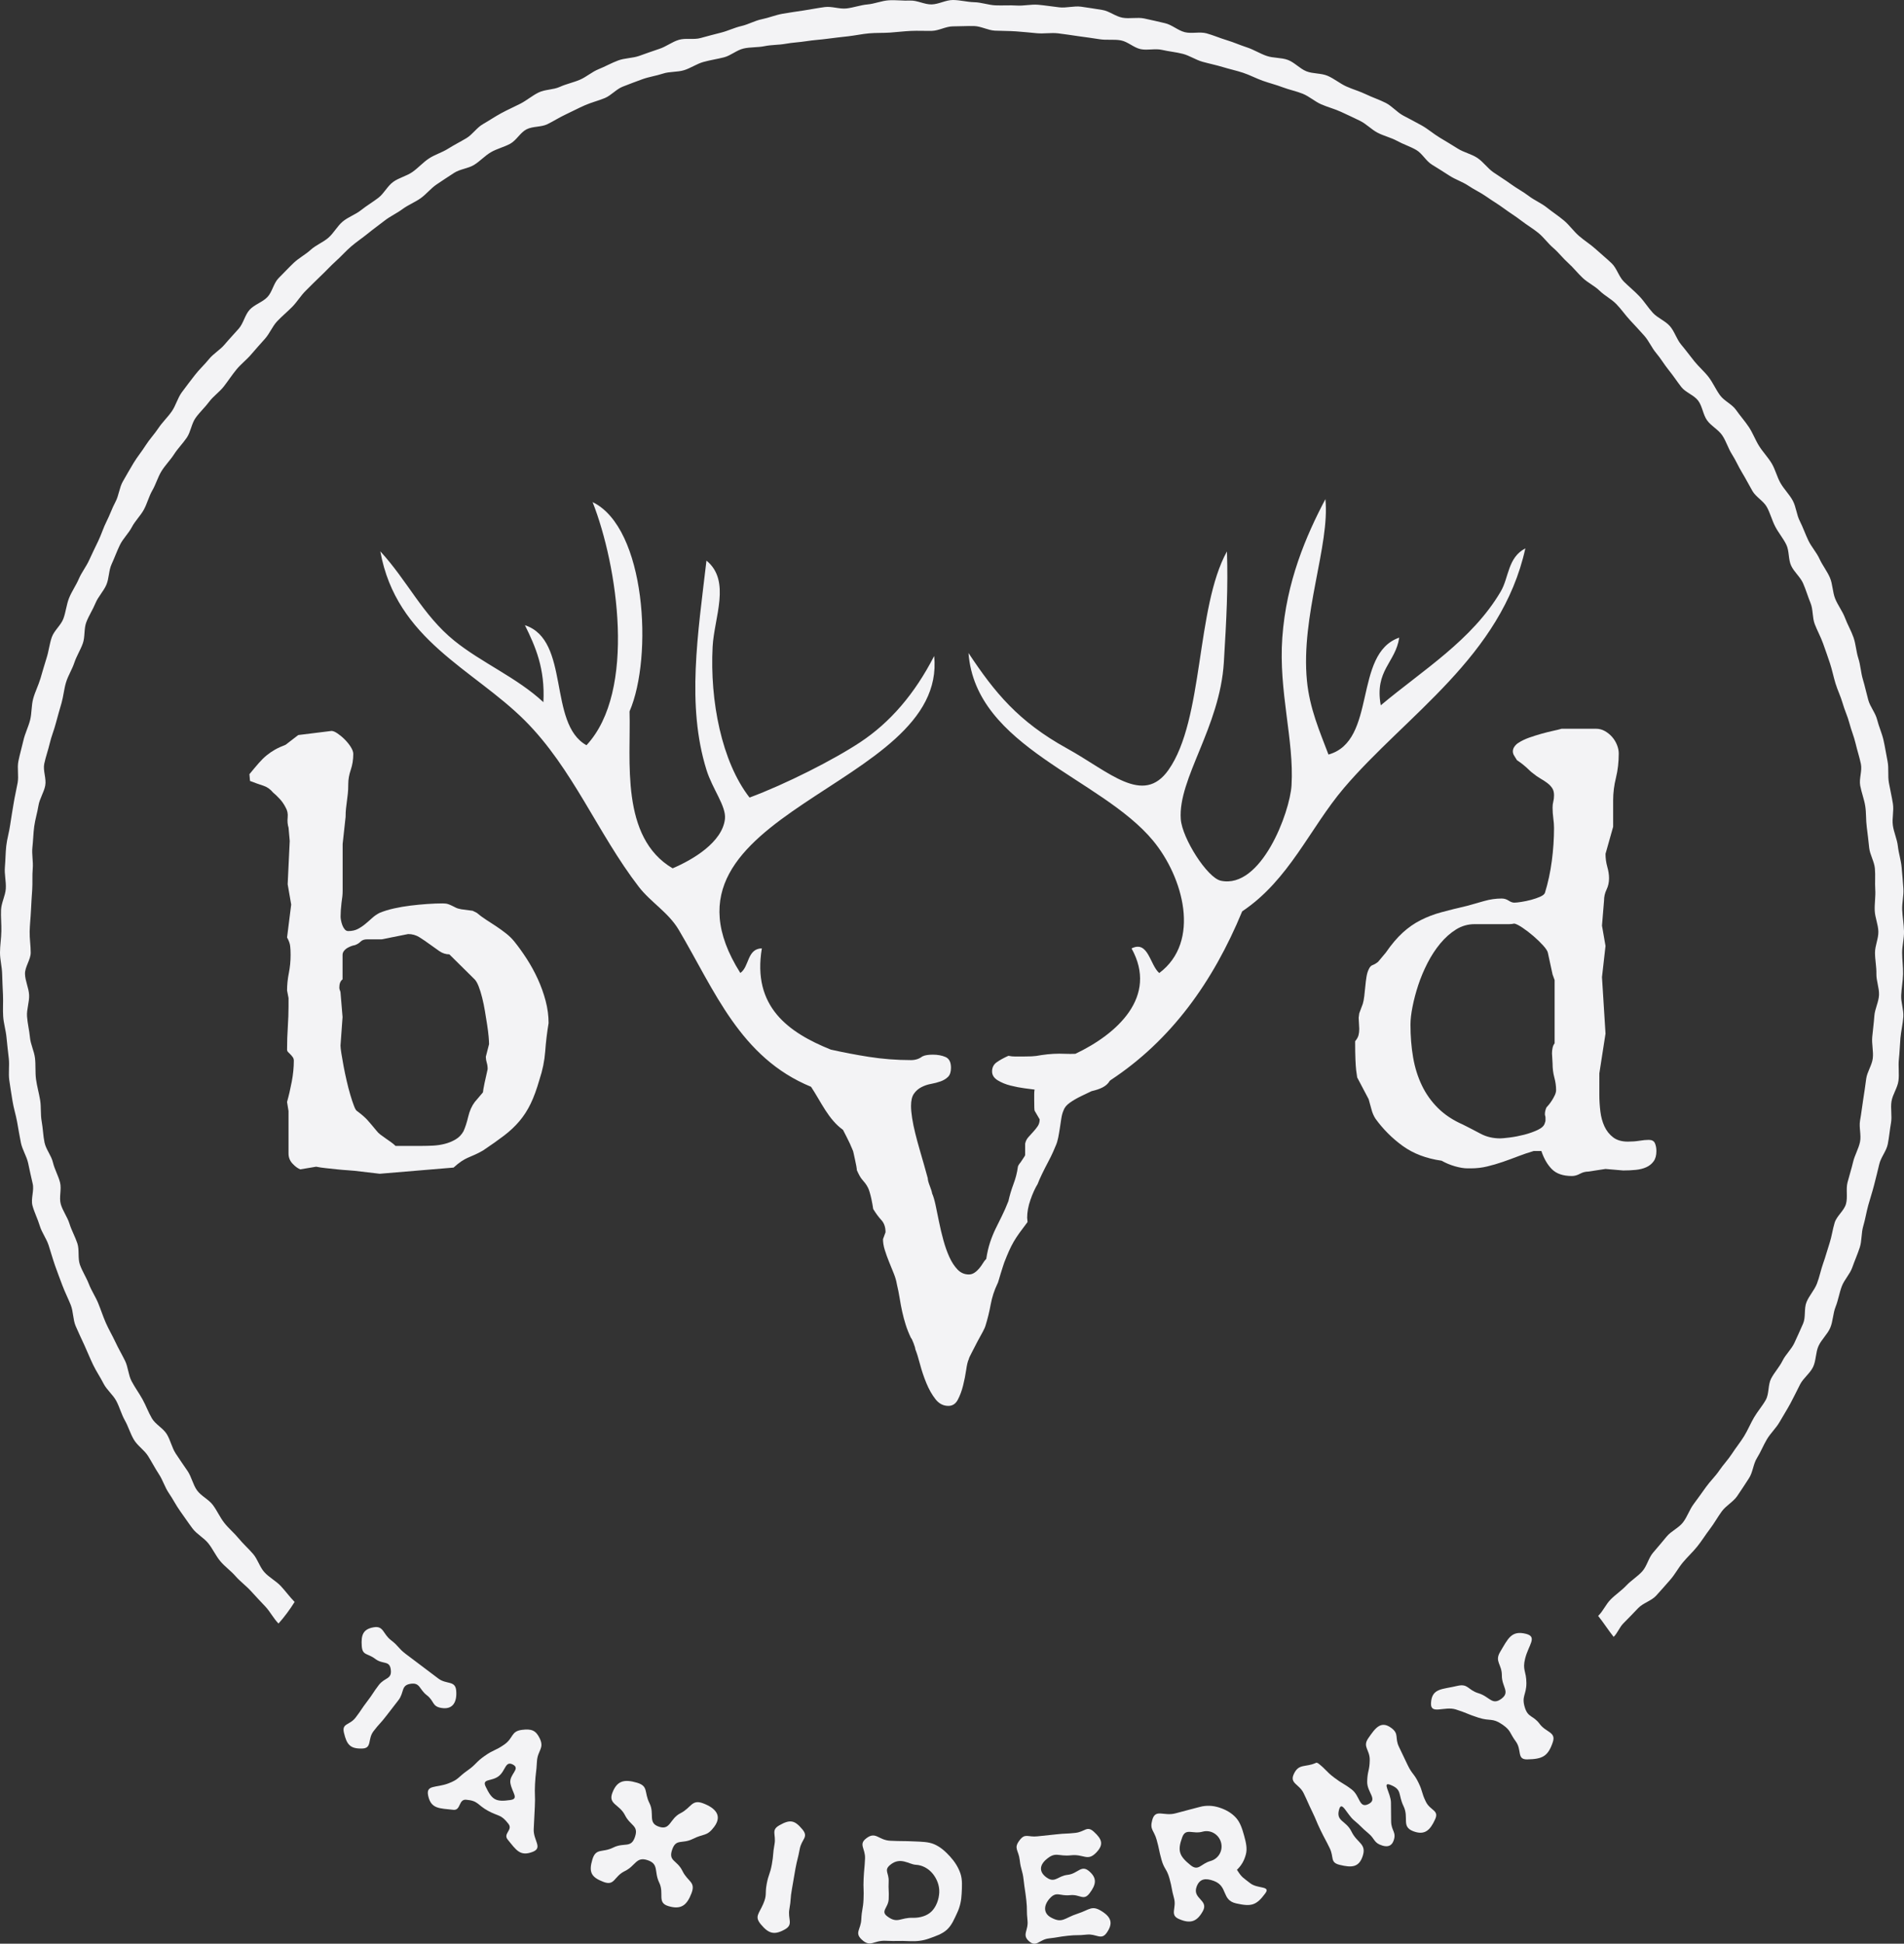 <?xml version="1.0" encoding="utf-8"?>
<!-- Generator: Adobe Illustrator 19.0.0, SVG Export Plug-In . SVG Version: 6.00 Build 0)  -->
<!DOCTYPE svg PUBLIC "-//W3C//DTD SVG 1.1//EN" "http://www.w3.org/Graphics/SVG/1.1/DTD/svg11.dtd">
<svg version="1.1" id="Layer_1" xmlns="http://www.w3.org/2000/svg" xmlns:xlink="http://www.w3.org/1999/xlink" x="0px" y="0px"
	 viewBox="0 0 120 122.478" style="enable-background:new 0 0 120 122.478;" xml:space="preserve">
<rect x="0" y="0" width="120" height="122.478" fill="#333333" stroke="none"/>
<style type="text/css">
	.st0{fill:rgba(243, 243, 245, 1);}
</style>
<g>
	<path class="st0" d="M102.34,17.74c-0.318-0.318-0.439-0.835-0.762-1.145
		c-0.325-0.311-0.677-0.594-1.007-0.897c-0.331-0.303-0.723-0.541-1.06-0.836
		c-0.338-0.296-0.602-0.68-0.945-0.968c-0.344-0.288-0.725-0.536-1.075-0.815
		c-0.35-0.281-0.784-0.456-1.139-0.728c-0.357-0.273-0.76-0.48-1.121-0.745
		c-0.363-0.264-0.745-0.496-1.113-0.751c-0.368-0.256-0.636-0.658-1.01-0.906
		c-0.374-0.248-0.846-0.342-1.225-0.581c-0.38-0.239-0.762-0.468-1.146-0.698
		c-0.385-0.231-0.726-0.532-1.115-0.754c-0.39-0.222-0.791-0.421-1.185-0.634
		c-0.395-0.213-0.702-0.594-1.101-0.798c-0.4-0.204-0.834-0.342-1.237-0.538
		c-0.404-0.195-0.843-0.316-1.251-0.501c-0.408-0.186-0.765-0.492-1.177-0.668
		c-0.413-0.176-0.922-0.118-1.338-0.285c-0.416-0.167-0.745-0.559-1.165-0.716
		c-0.42-0.157-0.915-0.105-1.339-0.253C79.403,3.376,79.016,3.125,78.589,2.986
		c-0.427-0.138-0.839-0.324-1.268-0.453c-0.43-0.128-0.846-0.312-1.278-0.431
		c-0.432-0.118-0.936,0.035-1.371-0.074c-0.435-0.109-0.81-0.467-1.247-0.566
		c-0.437-0.099-0.875-0.209-1.315-0.298c-0.439-0.089-0.92,0.032-1.361-0.047
		c-0.441-0.079-0.839-0.422-1.283-0.491c-0.443-0.069-0.889-0.145-1.334-0.205
		c-0.444-0.059-0.916,0.092-1.363,0.042c-0.445-0.049-0.888-0.123-1.336-0.163
		c-0.446-0.039-0.904,0.078-1.352,0.049c-0.447-0.029-0.894,0.007-1.343-0.012
		c-0.447-0.02-0.888-0.188-1.337-0.198C60.952,0.129,60.505,0,60.055,0
		c-0.449,0-0.894,0.269-1.341,0.278c-0.449,0.01-0.906-0.262-1.353-0.242
		c-0.449,0.02-0.905-0.047-1.352-0.017c-0.448,0.03-0.886,0.221-1.332,0.26
		c-0.447,0.039-0.881,0.203-1.327,0.253c-0.446,0.05-0.923-0.146-1.367-0.087
		C51.538,0.504,51.094,0.591,50.651,0.66c-0.443,0.069-0.892,0.128-1.333,0.207
		c-0.442,0.079-0.867,0.256-1.306,0.345c-0.44,0.089-0.847,0.329-1.284,0.428
		c-0.438,0.099-0.846,0.306-1.281,0.415C45.01,2.164,44.581,2.28,44.149,2.398
		c-0.433,0.119-0.937-0.016-1.366,0.113c-0.43,0.128-0.805,0.432-1.232,0.569
		c-0.427,0.138-0.844,0.296-1.268,0.443c-0.423,0.148-0.906,0.131-1.326,0.288
		c-0.42,0.157-0.815,0.382-1.231,0.549c-0.416,0.167-0.767,0.488-1.179,0.665
		c-0.412,0.176-0.861,0.265-1.269,0.451c-0.408,0.186-0.92,0.153-1.324,0.348
		c-0.404,0.195-0.755,0.503-1.154,0.708c-0.399,0.204-0.813,0.385-1.207,0.599
		c-0.394,0.213-0.767,0.469-1.157,0.691c-0.389,0.222-0.655,0.653-1.04,0.884
		c-0.384,0.23-0.784,0.43-1.163,0.669c-0.379,0.239-0.829,0.366-1.203,0.614
		c-0.374,0.248-0.676,0.598-1.045,0.854c-0.368,0.256-0.846,0.357-1.208,0.622
		c-0.362,0.264-0.574,0.727-0.931,1c-0.356,0.272-0.744,0.499-1.094,0.779
		c-0.35,0.28-0.808,0.427-1.152,0.716c-0.343,0.288-0.561,0.722-0.899,1.017
		c-0.337,0.295-0.788,0.462-1.12,0.765c-0.33,0.302-0.749,0.515-1.073,0.826
		c-0.324,0.31-0.632,0.641-0.95,0.959c-0.318,0.318-0.395,0.87-0.705,1.193
		c-0.311,0.324-0.814,0.466-1.117,0.796c-0.303,0.331-0.391,0.854-0.686,1.19
		c-0.296,0.338-0.605,0.659-0.893,1.002c-0.288,0.344-0.71,0.576-0.99,0.926
		c-0.281,0.35-0.621,0.655-0.893,1.012c-0.273,0.357-0.551,0.712-0.815,1.074
		c-0.265,0.362-0.377,0.834-0.633,1.202c-0.256,0.369-0.593,0.682-0.841,1.055
		c-0.248,0.374-0.564,0.706-0.804,1.084c-0.239,0.38-0.532,0.73-0.763,1.114
		c-0.231,0.385-0.455,0.778-0.677,1.167c-0.222,0.39-0.251,0.889-0.464,1.283
		c-0.213,0.395-0.354,0.826-0.558,1.225c-0.204,0.399-0.331,0.833-0.526,1.237
		c-0.195,0.404-0.389,0.804-0.575,1.212c-0.186,0.408-0.475,0.768-0.651,1.18
		c-0.176,0.412-0.445,0.786-0.612,1.202c-0.167,0.416-0.203,0.882-0.36,1.303
		c-0.157,0.42-0.582,0.744-0.73,1.168c-0.148,0.423-0.191,0.885-0.33,1.312
		c-0.138,0.427-0.256,0.861-0.385,1.291c-0.128,0.429-0.339,0.838-0.458,1.271
		c-0.118,0.432-0.084,0.907-0.193,1.342c-0.109,0.435-0.323,0.846-0.422,1.284
		c-0.099,0.437-0.228,0.871-0.317,1.311c-0.089,0.439,0.032,0.92-0.048,1.362
		c-0.079,0.441-0.186,0.877-0.256,1.321c-0.069,0.442-0.154,0.883-0.214,1.328
		c-0.059,0.444-0.197,0.88-0.247,1.326c-0.049,0.445-0.047,0.897-0.087,1.345
		c-0.039,0.446,0.087,0.905,0.058,1.353c-0.029,0.447-0.28,0.882-0.299,1.331
		c-0.02,0.447,0.029,0.899,0.019,1.348C0.08,59.126,0,59.576,0,60.025
		c0,0.448,0.125,0.894,0.135,1.34c0.01,0.447,0.035,0.894,0.054,1.339
		c0.02,0.447-0.019,0.897,0.011,1.342c0.029,0.447,0.171,0.884,0.21,1.328
		c0.039,0.446,0.097,0.887,0.145,1.331c0.049,0.445-0.031,0.904,0.028,1.347
		c0.059,0.443,0.138,0.885,0.206,1.326c0.069,0.442,0.21,0.872,0.289,1.311
		c0.079,0.44,0.151,0.881,0.239,1.318c0.089,0.438,0.356,0.836,0.454,1.271
		c0.098,0.436,0.18,0.872,0.288,1.305c0.108,0.434-0.129,0.958-0.011,1.389
		c0.118,0.431,0.33,0.839,0.458,1.267c0.128,0.428,0.422,0.805,0.559,1.23
		c0.137,0.425,0.257,0.855,0.404,1.277c0.147,0.422,0.309,0.838,0.465,1.256
		c0.157,0.418,0.36,0.817,0.526,1.232c0.166,0.415,0.134,0.912,0.309,1.323
		c0.175,0.411,0.372,0.815,0.557,1.222c0.184,0.407,0.353,0.824,0.546,1.227
		c0.194,0.403,0.45,0.776,0.653,1.175c0.202,0.398,0.591,0.698,0.803,1.092
		c0.211,0.394,0.321,0.841,0.542,1.23c0.22,0.388,0.341,0.836,0.571,1.219
		c0.229,0.384,0.653,0.647,0.891,1.026c0.237,0.378,0.441,0.775,0.687,1.149
		c0.246,0.373,0.373,0.826,0.627,1.194c0.254,0.367,0.453,0.776,0.716,1.138
		c0.263,0.361,0.509,0.739,0.78,1.095c0.27,0.355,0.712,0.579,0.99,0.929
		c0.278,0.349,0.464,0.775,0.75,1.118c0.286,0.343,0.666,0.606,0.96,0.944
		c0.293,0.336,0.663,0.602,0.965,0.933c0.301,0.33,0.603,0.655,0.912,0.979
		c0.307,0.323,0.519,0.758,0.834,1.075c0.379-0.423,0.718-0.886,1.015-1.36
		c-0.312-0.317-0.57-0.682-0.875-1.006c-0.305-0.324-0.731-0.537-1.029-0.867
		c-0.298-0.33-0.422-0.814-0.712-1.151c-0.29-0.337-0.626-0.634-0.908-0.977
		c-0.282-0.344-0.634-0.632-0.909-0.982c-0.274-0.35-0.454-0.772-0.721-1.128
		c-0.266-0.356-0.741-0.562-0.999-0.925c-0.258-0.362-0.344-0.847-0.594-1.215
		c-0.25-0.368-0.507-0.731-0.749-1.104c-0.241-0.373-0.329-0.842-0.562-1.221
		c-0.233-0.379-0.713-0.609-0.937-0.993c-0.224-0.384-0.377-0.811-0.592-1.2
		c-0.215-0.389-0.484-0.751-0.69-1.146c-0.206-0.394-0.215-0.888-0.413-1.287
		c-0.197-0.398-0.422-0.781-0.61-1.185c-0.188-0.403-0.417-0.786-0.596-1.194
		c-0.179-0.407-0.314-0.832-0.483-1.244c-0.169-0.411-0.426-0.787-0.586-1.202
		c-0.16-0.415-0.413-0.797-0.564-1.216c-0.15-0.418-0.024-0.932-0.165-1.355
		c-0.14-0.422-0.366-0.814-0.497-1.239c-0.13-0.425-0.426-0.802-0.547-1.231
		c-0.121-0.428,0.064-0.937-0.047-1.369c-0.111-0.43-0.346-0.827-0.448-1.261
		c-0.101-0.433-0.438-0.815-0.529-1.251c-0.091-0.435-0.098-0.89-0.179-1.328
		c-0.081-0.437-0.026-0.899-0.097-1.339c-0.071-0.438-0.198-0.869-0.259-1.311
		c-0.06-0.44-0.014-0.894-0.065-1.336c-0.05-0.441-0.278-0.865-0.318-1.309
		c-0.04-0.442-0.155-0.883-0.185-1.328c-0.03-0.443,0.152-0.901,0.131-1.346
		c-0.02-0.443-0.249-0.883-0.259-1.329c-0.01-0.444,0.36-0.893,0.36-1.34
		c0-0.443-0.075-0.884-0.066-1.325c0.01-0.443,0.062-0.882,0.082-1.323
		c0.02-0.443,0.049-0.881,0.079-1.321c0.03-0.442-0.007-0.887,0.033-1.326
		c0.04-0.442-0.07-0.897-0.021-1.336c0.05-0.44,0.056-0.888,0.115-1.326
		c0.06-0.439,0.197-0.868,0.266-1.304c0.07-0.438,0.349-0.838,0.429-1.272
		c0.08-0.436-0.153-0.933-0.064-1.365c0.09-0.434,0.246-0.856,0.346-1.287
		c0.1-0.432,0.277-0.846,0.386-1.273c0.11-0.429,0.24-0.853,0.36-1.279
		c0.12-0.427,0.155-0.879,0.284-1.301c0.129-0.424,0.382-0.809,0.52-1.229
		c0.139-0.42,0.387-0.802,0.535-1.218c0.149-0.417,0.062-0.922,0.22-1.334
		c0.158-0.414,0.41-0.792,0.578-1.201c0.168-0.41,0.507-0.746,0.683-1.151
		c0.177-0.406,0.147-0.904,0.333-1.305c0.186-0.402,0.334-0.824,0.529-1.221
		c0.195-0.397,0.541-0.72,0.746-1.112c0.204-0.393,0.541-0.712,0.755-1.099
		c0.213-0.388,0.317-0.835,0.538-1.217c0.222-0.383,0.342-0.827,0.572-1.205
		c0.231-0.378,0.556-0.697,0.795-1.069c0.239-0.372,0.56-0.689,0.808-1.056
		c0.247-0.367,0.293-0.874,0.548-1.235c0.256-0.361,0.593-0.665,0.857-1.02
		c0.264-0.355,0.652-0.615,0.924-0.964c0.272-0.349,0.512-0.721,0.792-1.063
		c0.279-0.343,0.641-0.614,0.928-0.951c0.287-0.337,0.581-0.663,0.875-0.993
		c0.295-0.33,0.461-0.774,0.764-1.097c0.302-0.323,0.649-0.603,0.958-0.919
		c0.309-0.316,0.54-0.711,0.856-1.02c0.316-0.309,0.624-0.63,0.947-0.932
		c0.323-0.302,0.62-0.637,0.95-0.931c0.33-0.295,0.625-0.635,0.961-0.922
		c0.336-0.287,0.71-0.536,1.053-0.815c0.343-0.279,0.705-0.539,1.055-0.811
		c0.349-0.272,0.765-0.458,1.121-0.722c0.355-0.264,0.781-0.428,1.142-0.683
		c0.361-0.255,0.643-0.625,1.01-0.872c0.367-0.247,0.736-0.492,1.109-0.732
		c0.372-0.239,0.873-0.269,1.251-0.499c0.377-0.23,0.682-0.579,1.064-0.801
		c0.383-0.222,0.831-0.322,1.219-0.535c0.387-0.213,0.628-0.7,1.02-0.904
		c0.392-0.204,0.924-0.131,1.321-0.326c0.397-0.195,0.768-0.436,1.17-0.622
		c0.401-0.186,0.79-0.395,1.196-0.572c0.405-0.177,0.838-0.282,1.247-0.45
		c0.409-0.167,0.727-0.566,1.14-0.724c0.413-0.158,0.826-0.322,1.244-0.47
		c0.416-0.148,0.864-0.21,1.285-0.349c0.42-0.139,0.899-0.084,1.323-0.213
		c0.422-0.129,0.801-0.402,1.228-0.521c0.425-0.119,0.865-0.181,1.294-0.291
		c0.428-0.109,0.8-0.455,1.232-0.555c0.43-0.1,0.894-0.06,1.328-0.15
		c0.433-0.09,0.887-0.069,1.323-0.149c0.434-0.08,0.878-0.094,1.316-0.165
		c0.436-0.07,0.876-0.091,1.316-0.151c0.437-0.06,0.873-0.106,1.313-0.156
		c0.438-0.05,0.87-0.145,1.311-0.185c0.44-0.04,0.882-0.018,1.324-0.048
		c0.44-0.03,0.876-0.086,1.319-0.106c0.441-0.02,0.881,0.006,1.324-0.004
		c0.441-0.01,0.879-0.283,1.323-0.283c0.444,0,0.888-0.03,1.33-0.02
		c0.443,0.01,0.877,0.27,1.318,0.29c0.443,0.02,0.884,0.015,1.324,0.045
		c0.442,0.03,0.879,0.078,1.319,0.118c0.442,0.04,0.894-0.044,1.332,0.006
		c0.44,0.05,0.877,0.125,1.314,0.185c0.439,0.06,0.877,0.118,1.313,0.188
		c0.438,0.07,0.902-0.009,1.336,0.071c0.436,0.08,0.812,0.462,1.245,0.552
		c0.434,0.09,0.917-0.053,1.347,0.047c0.432,0.1,0.881,0.139,1.308,0.249
		c0.429,0.11,0.816,0.38,1.242,0.499c0.426,0.12,0.863,0.206,1.285,0.335
		c0.423,0.129,0.859,0.222,1.279,0.361c0.42,0.139,0.816,0.353,1.232,0.501
		c0.417,0.149,0.85,0.255,1.263,0.413c0.414,0.158,0.859,0.242,1.268,0.409
		c0.41,0.168,0.756,0.488,1.161,0.665c0.406,0.177,0.842,0.286,1.243,0.472
		c0.402,0.186,0.804,0.372,1.201,0.567c0.397,0.195,0.715,0.546,1.108,0.75
		c0.393,0.205,0.841,0.302,1.228,0.515c0.388,0.213,0.822,0.348,1.204,0.569
		c0.383,0.222,0.614,0.697,0.992,0.927c0.378,0.231,0.747,0.467,1.119,0.705
		c0.373,0.239,0.809,0.375,1.176,0.622c0.367,0.248,0.776,0.432,1.137,0.688
		c0.361,0.256,0.747,0.479,1.102,0.743c0.355,0.264,0.738,0.494,1.088,0.766s0.739,0.498,1.082,0.777
		c0.343,0.279,0.606,0.66,0.942,0.947c0.336,0.287,0.607,0.65,0.937,0.945
		c0.33,0.294,0.602,0.65,0.925,0.952c0.323,0.302,0.749,0.496,1.065,0.806
		c0.316,0.309,0.738,0.517,1.047,0.834c0.309,0.316,0.562,0.692,0.864,1.015
		c0.302,0.323,0.604,0.65,0.898,0.98c0.295,0.33,0.47,0.766,0.757,1.102
		c0.287,0.337,0.508,0.726,0.788,1.069c0.279,0.343,0.519,0.713,0.791,1.063
		c0.272,0.349,0.798,0.505,1.062,0.86c0.264,0.355,0.302,0.874,0.558,1.235
		c0.256,0.361,0.712,0.584,0.959,0.951c0.248,0.366,0.37,0.817,0.61,1.19
		c0.239,0.372,0.411,0.785,0.642,1.162c0.23,0.377,0.429,0.771,0.651,1.154
		c0.221,0.382,0.697,0.624,0.909,1.012c0.213,0.387,0.321,0.834,0.526,1.227
		c0.204,0.392,0.502,0.74,0.697,1.137c0.195,0.397,0.119,0.924,0.305,1.326
		c0.186,0.401,0.578,0.709,0.755,1.115c0.177,0.405,0.302,0.835,0.469,1.245
		c0.168,0.409,0.105,0.908,0.264,1.322c0.158,0.413,0.375,0.801,0.524,1.218
		c0.148,0.416,0.296,0.831,0.435,1.251c0.139,0.42,0.222,0.854,0.352,1.278
		c0.129,0.422,0.331,0.822,0.45,1.248c0.119,0.425,0.317,0.829,0.427,1.258
		c0.11,0.428,0.288,0.841,0.388,1.273c0.1,0.43,0.243,0.854,0.333,1.288
		c0.09,0.432-0.124,0.925-0.044,1.361c0.08,0.434,0.248,0.852,0.317,1.289
		c0.07,0.436,0.037,0.886,0.097,1.325c0.06,0.437,0.104,0.874,0.153,1.314
		c0.05,0.438,0.32,0.854,0.359,1.296c0.04,0.44-0.006,0.887,0.023,1.33
		c0.03,0.44-0.053,0.886-0.033,1.329c0.02,0.441,0.219,0.876,0.229,1.319
		c0.01,0.441-0.212,0.885-0.212,1.328c0,0.445,0.098,0.887,0.088,1.33
		c-0.01,0.445,0.185,0.897,0.165,1.339c-0.02,0.445-0.264,0.876-0.294,1.318
		c-0.03,0.444-0.093,0.882-0.133,1.324c-0.04,0.443,0.085,0.901,0.035,1.342
		c-0.051,0.442-0.355,0.85-0.415,1.289c-0.06,0.441-0.119,0.876-0.19,1.314
		c-0.071,0.439-0.117,0.878-0.197,1.314c-0.08,0.437,0.086,0.922-0.004,1.356
		c-0.091,0.436-0.337,0.836-0.437,1.268c-0.101,0.433-0.24,0.854-0.35,1.284
		c-0.111,0.431,0.024,0.928-0.097,1.355c-0.12,0.428-0.582,0.755-0.713,1.179
		c-0.131,0.425-0.183,0.871-0.322,1.292c-0.14,0.422-0.252,0.851-0.402,1.268
		c-0.15,0.419-0.231,0.862-0.391,1.276c-0.159,0.415-0.491,0.759-0.659,1.169
		c-0.169,0.411-0.038,0.949-0.216,1.355c-0.178,0.407-0.362,0.816-0.549,1.218
		c-0.187,0.403-0.549,0.723-0.746,1.121c-0.197,0.399-0.514,0.733-0.72,1.126
		c-0.206,0.394-0.118,0.945-0.332,1.334c-0.215,0.389-0.52,0.73-0.744,1.113
		c-0.224,0.384-0.394,0.802-0.626,1.181c-0.233,0.379-0.519,0.726-0.76,1.099
		c-0.241,0.373-0.556,0.699-0.805,1.066c-0.249,0.368-0.579,0.678-0.837,1.04
		c-0.258,0.362-0.515,0.722-0.78,1.077c-0.266,0.356-0.403,0.81-0.677,1.16
		c-0.274,0.35-0.743,0.542-1.024,0.885c-0.281,0.343-0.567,0.679-0.856,1.016
		c-0.289,0.337-0.383,0.844-0.68,1.175c-0.297,0.33-0.697,0.567-1.001,0.89
		c-0.304,0.324-0.684,0.571-0.996,0.888c-0.311,0.317-0.465,0.721-0.783,1.03
		c0.348,0.437,0.628,0.883,0.976,1.322c0.247-0.239,0.37-0.611,0.615-0.854
		c0.318-0.317,0.625-0.639,0.934-0.962c0.311-0.324,0.83-0.452,1.132-0.783
		c0.303-0.331,0.599-0.672,0.894-1.008c0.296-0.338,0.507-0.749,0.795-1.092
		c0.288-0.344,0.623-0.65,0.903-1c0.281-0.35,0.517-0.736,0.789-1.092
		c0.273-0.357,0.489-0.755,0.753-1.116c0.265-0.363,0.715-0.594,0.97-0.962
		c0.257-0.368,0.496-0.753,0.743-1.126c0.248-0.374,0.267-0.896,0.506-1.276
		c0.239-0.38,0.4-0.803,0.631-1.188c0.231-0.385,0.577-0.699,0.798-1.088
		c0.222-0.39,0.464-0.767,0.677-1.162c0.213-0.395,0.406-0.799,0.61-1.199
		c0.205-0.399,0.624-0.694,0.819-1.098c0.195-0.404,0.158-0.918,0.344-1.326
		c0.186-0.408,0.563-0.733,0.739-1.146c0.176-0.412,0.168-0.902,0.336-1.319
		c0.167-0.416,0.232-0.87,0.39-1.29c0.157-0.42,0.514-0.767,0.662-1.19
		c0.148-0.423,0.334-0.836,0.472-1.263c0.138-0.426,0.091-0.911,0.219-1.341
		c0.128-0.43,0.195-0.874,0.314-1.307c0.118-0.432,0.263-0.855,0.372-1.29
		c0.108-0.435,0.224-0.866,0.323-1.304c0.099-0.437,0.447-0.822,0.536-1.262
		c0.089-0.439,0.124-0.893,0.203-1.335c0.079-0.441-0.038-0.916,0.032-1.359
		c0.069-0.443,0.379-0.853,0.439-1.298c0.059-0.444-0.022-0.909,0.027-1.355
		c0.049-0.445,0.059-0.896,0.098-1.343c0.04-0.446,0.152-0.889,0.181-1.337
		c0.029-0.447-0.153-0.906-0.133-1.355c0.019-0.448,0.107-0.891,0.117-1.341
		c0.01-0.448-0.057-0.895-0.057-1.345c0-0.449,0.127-0.898,0.117-1.346
		c-0.01-0.449-0.093-0.895-0.113-1.342c-0.02-0.449,0.103-0.905,0.073-1.352
		c-0.029-0.448-0.071-0.897-0.11-1.343c-0.04-0.447-0.188-0.884-0.237-1.329
		c-0.049-0.447-0.256-0.871-0.316-1.315c-0.059-0.445,0.073-0.916,0.004-1.359
		c-0.069-0.443-0.174-0.881-0.253-1.322c-0.079-0.442,0.004-0.916-0.085-1.356
		c-0.089-0.44-0.155-0.889-0.254-1.326c-0.099-0.438-0.294-0.856-0.402-1.291
		c-0.109-0.435-0.441-0.812-0.559-1.244c-0.119-0.433-0.212-0.87-0.341-1.3
		c-0.128-0.43-0.146-0.894-0.284-1.32c-0.138-0.427-0.157-0.896-0.305-1.32
		c-0.148-0.423-0.382-0.819-0.539-1.239c-0.158-0.42-0.45-0.788-0.617-1.204
		c-0.167-0.416-0.154-0.908-0.33-1.321c-0.176-0.412-0.47-0.775-0.656-1.183
		s-0.506-0.752-0.701-1.156c-0.195-0.404-0.338-0.831-0.542-1.231
		c-0.204-0.399-0.231-0.892-0.444-1.287c-0.213-0.394-0.553-0.721-0.775-1.111
		c-0.222-0.389-0.323-0.851-0.554-1.236c-0.231-0.384-0.553-0.715-0.792-1.095
		c-0.239-0.379-0.394-0.815-0.642-1.189c-0.248-0.374-0.553-0.712-0.809-1.08
		c-0.256-0.368-0.749-0.566-1.013-0.928c-0.264-0.362-0.442-0.785-0.714-1.142
		c-0.272-0.356-0.621-0.649-0.902-0.999c-0.28-0.35-0.544-0.708-0.833-1.052
		c-0.288-0.343-0.413-0.825-0.709-1.163c-0.295-0.337-0.773-0.509-1.076-0.84
		c-0.303-0.33-0.539-0.72-0.849-1.045C103.01,18.338,102.658,18.058,102.34,17.74"/>
	<path class="st0" d="M33.896,61.692c-0.204-0.445-0.436-0.868-0.696-1.271
		c-0.259-0.401-0.519-0.763-0.778-1.084c-0.148-0.186-0.325-0.359-0.528-0.519
		c-0.204-0.161-0.415-0.312-0.63-0.455c-0.217-0.142-0.43-0.281-0.64-0.417
		c-0.21-0.136-0.402-0.278-0.575-0.427l-0.26-0.129l-0.705-0.093
		c-0.148-0.025-0.266-0.059-0.352-0.102c-0.087-0.043-0.167-0.084-0.241-0.12
		c-0.074-0.037-0.155-0.071-0.241-0.102c-0.087-0.031-0.204-0.047-0.352-0.047
		c-0.296,0-0.621,0.013-0.973,0.037c-0.352,0.025-0.704,0.059-1.057,0.102
		c-0.352,0.043-0.696,0.102-1.029,0.176c-0.334,0.074-0.637,0.167-0.909,0.278
		c-0.173,0.087-0.331,0.195-0.473,0.324c-0.142,0.13-0.287,0.257-0.436,0.38
		c-0.148,0.123-0.306,0.229-0.473,0.316c-0.167,0.086-0.368,0.13-0.602,0.13
		c-0.087,0-0.161-0.037-0.222-0.112c-0.062-0.075-0.112-0.161-0.148-0.26
		c-0.037-0.099-0.065-0.198-0.083-0.297c-0.019-0.098-0.028-0.179-0.028-0.241
		c0-0.247,0.019-0.532,0.056-0.853c0.025-0.173,0.044-0.316,0.056-0.427
		c0.012-0.111,0.018-0.235,0.018-0.371v-2.929l0.186-1.706c0-0.211,0.009-0.393,0.028-0.548
		c0.019-0.154,0.037-0.306,0.056-0.454c0.019-0.149,0.037-0.303,0.056-0.463
		c0.019-0.161,0.028-0.364,0.028-0.612c0-0.284,0.053-0.581,0.158-0.89
		c0.105-0.309,0.158-0.642,0.158-1.002c0-0.123-0.053-0.268-0.158-0.436
		c-0.105-0.166-0.232-0.324-0.38-0.472c-0.148-0.149-0.3-0.275-0.455-0.38
		c-0.155-0.105-0.281-0.158-0.38-0.158l-2.095,0.259l-0.797,0.613
		c-0.26,0.099-0.483,0.201-0.668,0.306c-0.185,0.105-0.361,0.226-0.528,0.361
		c-0.167,0.137-0.334,0.301-0.5,0.492c-0.167,0.192-0.362,0.423-0.584,0.695l0.037,0.426
		c0.322,0.124,0.6,0.223,0.834,0.297c0.234,0.074,0.439,0.216,0.612,0.426
		c0.136,0.111,0.278,0.248,0.426,0.408c0.148,0.161,0.272,0.34,0.371,0.538
		c0.111,0.185,0.154,0.395,0.13,0.63c-0.025,0.235-0.006,0.451,0.056,0.649l0.074,0.834
		l-0.13,2.725l0.222,1.28l-0.26,2.076c0.112,0.198,0.176,0.377,0.195,0.538
		c0.019,0.161,0.028,0.346,0.028,0.557c0,0.396-0.037,0.779-0.111,1.149
		c-0.074,0.371-0.112,0.736-0.112,1.094l0.093,0.481v0.519c0,0.396-0.016,0.828-0.046,1.298
		c-0.031,0.47-0.047,0.945-0.047,1.427c0,0.062,0.022,0.114,0.065,0.158
		c0.044,0.043,0.093,0.092,0.148,0.148c0.056,0.056,0.105,0.115,0.148,0.176
		c0.044,0.062,0.065,0.136,0.065,0.222c0,0.42-0.043,0.859-0.13,1.317
		c-0.087,0.457-0.185,0.884-0.297,1.28l0.093,0.574v2.671c0,0.247,0.083,0.46,0.25,0.639
		c0.167,0.18,0.331,0.301,0.491,0.363l1.001-0.168c0.173,0.037,0.38,0.068,0.621,0.093
		c0.241,0.025,0.476,0.05,0.705,0.075c0.228,0.024,0.445,0.043,0.649,0.055
		c0.204,0.012,0.355,0.024,0.455,0.037l1.576,0.185l4.654-0.389l0.26-0.223
		c0.173-0.136,0.318-0.234,0.436-0.296c0.117-0.062,0.228-0.115,0.334-0.158
		c0.105-0.043,0.219-0.093,0.343-0.149c0.124-0.055,0.284-0.138,0.482-0.25
		c0.519-0.346,0.964-0.662,1.335-0.945c0.371-0.284,0.692-0.587,0.964-0.909
		c0.271-0.321,0.507-0.686,0.704-1.094c0.198-0.407,0.383-0.915,0.556-1.52
		c0.198-0.594,0.318-1.187,0.362-1.78c0.043-0.593,0.114-1.186,0.213-1.78
		c0-0.457-0.062-0.924-0.186-1.4C34.264,62.598,34.1,62.137,33.896,61.692 M30.679,66.968
		c0.037,0.117,0.055,0.249,0.055,0.399c-0.025,0.123-0.055,0.263-0.092,0.417
		c-0.037,0.155-0.072,0.307-0.102,0.455c-0.031,0.149-0.056,0.278-0.074,0.389
		c-0.018,0.112-0.028,0.179-0.028,0.204l-0.519,0.612c-0.186,0.247-0.322,0.554-0.408,0.917
		c-0.087,0.365-0.185,0.671-0.297,0.918c-0.124,0.223-0.29,0.396-0.501,0.519
		c-0.21,0.124-0.436,0.216-0.677,0.278c-0.242,0.062-0.489,0.099-0.742,0.112
		c-0.253,0.012-0.491,0.019-0.714,0.019h-1.65c-0.074-0.074-0.167-0.151-0.278-0.232
		c-0.111-0.08-0.226-0.161-0.343-0.241c-0.117-0.08-0.229-0.16-0.334-0.241
		c-0.105-0.08-0.188-0.163-0.251-0.25c-0.136-0.16-0.247-0.293-0.334-0.399
		c-0.087-0.104-0.167-0.197-0.241-0.277c-0.074-0.08-0.161-0.164-0.26-0.251
		c-0.099-0.086-0.222-0.185-0.371-0.297c-0.062-0.024-0.13-0.132-0.204-0.324
		c-0.074-0.192-0.152-0.423-0.232-0.695c-0.081-0.271-0.158-0.568-0.232-0.89
		c-0.074-0.321-0.139-0.63-0.195-0.927c-0.056-0.297-0.102-0.563-0.139-0.798
		c-0.037-0.234-0.056-0.402-0.056-0.5l0.13-1.799l-0.13-1.558c0-0.025-0.012-0.065-0.037-0.121
		c-0.025-0.056-0.037-0.114-0.037-0.176c0-0.248,0.068-0.42,0.204-0.519v-1.539
		c0-0.099,0.034-0.189,0.102-0.269c0.067-0.08,0.148-0.145,0.241-0.194
		c0.093-0.05,0.179-0.086,0.259-0.112c0.08-0.025,0.133-0.037,0.158-0.037
		c0.148-0.049,0.271-0.123,0.37-0.222c0.099-0.099,0.235-0.149,0.408-0.149h0.927l1.669-0.333
		c0.259,0,0.498,0.067,0.714,0.203c0.216,0.137,0.429,0.281,0.64,0.436
		c0.21,0.155,0.414,0.3,0.612,0.436c0.198,0.137,0.408,0.204,0.63,0.204l1.595,1.577
		c0.086,0.086,0.17,0.232,0.25,0.436c0.08,0.204,0.155,0.442,0.223,0.714
		c0.068,0.272,0.127,0.556,0.176,0.853c0.049,0.297,0.095,0.585,0.139,0.863
		c0.043,0.278,0.074,0.525,0.093,0.741c0.019,0.216,0.027,0.374,0.027,0.472l-0.204,0.798
		C30.623,66.724,30.642,66.85,30.679,66.968"/>
	<path class="st0" d="M96.136,34.554c-1.114,0.576-1.031,1.83-1.55,2.715
		c-1.811,3.079-4.928,4.963-7.563,7.175c-0.403-2.213,0.935-2.685,1.164-4.266
		c-2.927,1.015-1.376,6.51-4.46,7.368c-0.55-1.457-1.186-2.893-1.357-4.654
		c-0.398-4.104,1.458-8.541,1.163-11.441c-1.217,2.312-2.462,5.19-2.715,8.726
		c-0.243,3.398,0.75,6.445,0.581,9.307c-0.102,1.714-1.918,6.563-4.46,6.011
		c-0.85-0.184-2.432-2.669-2.52-3.877c-0.185-2.56,2.468-5.789,2.715-9.89
		c0.166-2.756,0.27-4.706,0.194-6.981c-1.97,3.559-1.443,10.582-3.684,13.768
		c-1.598,2.271-3.727,0.117-6.399-1.357c-3.066-1.692-4.557-3.524-6.205-6.011
		c0.45,5.962,8.342,7.849,11.634,11.828c1.895,2.289,3.036,6.359,0.388,8.338
		c-0.597-0.518-0.691-2.076-1.746-1.551c1.691,3.041-0.909,5.392-3.54,6.641
		c-0.212,0.008-0.425,0.009-0.637,0c-0.496-0.024-0.996,0.003-1.5,0.08
		c-0.229,0.046-0.438,0.072-0.629,0.08c-0.191,0.007-0.385,0.011-0.584,0.011h-0.435
		c-0.153,0-0.297-0.015-0.435-0.046c-0.306,0.137-0.554,0.275-0.744,0.412
		c-0.191,0.137-0.286,0.329-0.286,0.572c0,0.229,0.118,0.416,0.354,0.561
		c0.237,0.145,0.507,0.256,0.813,0.332c0.305,0.077,0.602,0.134,0.893,0.172
		c0.29,0.038,0.497,0.066,0.619,0.08c-0.016,0.076-0.024,0.172-0.024,0.286v0.355
		c0,0.397,0.008,0.626,0.024,0.686l0.32,0.549c0,0.168-0.042,0.313-0.126,0.435
		c-0.084,0.123-0.18,0.241-0.286,0.355c-0.107,0.114-0.21,0.228-0.309,0.343
		c-0.1,0.115-0.164,0.248-0.194,0.401v0.709c0,0.031-0.046,0.112-0.138,0.241
		c-0.092,0.13-0.145,0.211-0.161,0.241c-0.03,0.031-0.065,0.076-0.102,0.137
		c-0.039,0.061-0.058,0.107-0.058,0.137c-0.046,0.351-0.137,0.71-0.275,1.076
		c-0.137,0.367-0.244,0.725-0.32,1.076c-0.137,0.351-0.275,0.663-0.412,0.938
		c-0.137,0.275-0.271,0.546-0.401,0.813c-0.129,0.267-0.244,0.55-0.343,0.847
		c-0.099,0.297-0.18,0.645-0.241,1.041c-0.076,0.076-0.149,0.171-0.217,0.286
		c-0.068,0.115-0.149,0.225-0.241,0.332c-0.091,0.107-0.19,0.195-0.297,0.263
		c-0.107,0.069-0.222,0.103-0.344,0.103c-0.275,0-0.512-0.103-0.71-0.309
		c-0.199-0.207-0.37-0.47-0.516-0.79c-0.145-0.32-0.271-0.676-0.377-1.064
		c-0.107-0.389-0.198-0.775-0.275-1.156c-0.076-0.381-0.149-0.733-0.217-1.054
		c-0.069-0.319-0.141-0.564-0.218-0.733c-0.015-0.106-0.065-0.267-0.149-0.48
		c-0.084-0.214-0.126-0.374-0.126-0.481l-0.229-0.824c-0.092-0.321-0.187-0.653-0.287-0.996
		c-0.1-0.343-0.191-0.683-0.274-1.019c-0.084-0.336-0.149-0.652-0.195-0.95
		c-0.046-0.298-0.069-0.554-0.069-0.767c0-0.335,0.06-0.592,0.183-0.767
		c0.122-0.176,0.278-0.313,0.47-0.412c0.191-0.1,0.393-0.168,0.607-0.206
		c0.213-0.038,0.415-0.092,0.606-0.16c0.191-0.069,0.347-0.164,0.469-0.287
		c0.122-0.122,0.183-0.312,0.183-0.572c0-0.351-0.115-0.576-0.344-0.676
		c-0.229-0.099-0.496-0.148-0.801-0.148c-0.122,0-0.24,0.007-0.355,0.023
		c-0.114,0.014-0.218,0.046-0.309,0.091c-0.198,0.153-0.435,0.229-0.71,0.229
		c-0.901,0-1.789-0.068-2.667-0.206c-0.8-0.125-1.596-0.279-2.389-0.455
		c-2.678-1.079-4.961-2.707-4.345-6.38c-0.944,0.025-0.781,1.158-1.357,1.551
		c-6.472-10.237,13.083-11.59,12.216-19.972c-1.227,2.395-2.779,4.187-4.654,5.429
		c-1.68,1.113-4.72,2.652-6.981,3.49c-1.76-2.267-2.504-6.099-2.327-9.502
		c0.096-1.844,1.176-4.15-0.388-5.429c-0.541,4.639-1.265,9.119,0,13.185
		c0.38,1.223,1.258,2.292,1.164,3.103c-0.171,1.458-2.006,2.554-3.297,3.102
		c-3.315-1.956-2.628-6.789-2.715-9.889c1.489-3.438,1.031-11.567-2.327-13.186
		c1.568,3.984,2.786,11.914-0.388,15.319c-2.449-1.364-1.003-6.623-3.878-7.563
		c0.662,1.342,1.277,2.73,1.163,4.849c-1.675-1.558-3.895-2.479-5.623-3.879
		c-1.982-1.606-2.948-3.778-4.654-5.624c1.01,5.59,5.856,7.407,9.114,10.665
		c3.016,3.016,4.587,7.113,7.174,10.471c0.754,0.978,1.865,1.608,2.521,2.715
		c2.264,3.822,3.865,8.05,8.338,9.889c0.628,0.946,1.092,2.057,2.012,2.712
		c0.072,0.145,0.146,0.289,0.222,0.433c0.145,0.276,0.278,0.565,0.401,0.871
		c0.015,0.031,0.034,0.102,0.057,0.217c0.023,0.115,0.049,0.238,0.08,0.367
		c0.031,0.129,0.057,0.259,0.08,0.389c0.023,0.13,0.034,0.218,0.034,0.263
		c0.122,0.275,0.225,0.462,0.309,0.561c0.084,0.099,0.157,0.188,0.217,0.263
		c0.061,0.076,0.122,0.176,0.183,0.297c0.061,0.122,0.13,0.352,0.206,0.687
		c0.015,0.076,0.038,0.194,0.069,0.354c0.03,0.16,0.046,0.256,0.046,0.286
		c0.168,0.275,0.339,0.507,0.515,0.698c0.175,0.191,0.263,0.446,0.263,0.767l-0.16,0.435
		c0,0.214,0.037,0.443,0.114,0.687c0.076,0.244,0.164,0.489,0.263,0.733
		c0.099,0.245,0.198,0.489,0.297,0.733c0.099,0.244,0.164,0.466,0.195,0.663
		c0.076,0.321,0.137,0.626,0.183,0.915c0.046,0.29,0.099,0.573,0.16,0.847
		c0.061,0.275,0.134,0.546,0.218,0.813c0.084,0.267,0.194,0.545,0.332,0.835
		c0.031,0.016,0.084,0.123,0.16,0.321c0.076,0.198,0.115,0.328,0.115,0.389
		c0.092,0.229,0.191,0.546,0.297,0.95c0.107,0.405,0.24,0.801,0.401,1.19
		c0.16,0.39,0.351,0.725,0.572,1.008c0.221,0.282,0.492,0.423,0.813,0.423
		c0.259,0,0.458-0.129,0.595-0.389c0.137-0.26,0.248-0.558,0.332-0.893
		c0.084-0.337,0.149-0.664,0.195-0.985c0.046-0.321,0.099-0.542,0.16-0.664
		c0.015-0.077,0.08-0.221,0.195-0.435c0.115-0.214,0.233-0.442,0.355-0.687
		c0.137-0.244,0.252-0.454,0.343-0.629c0.091-0.176,0.145-0.294,0.16-0.355
		c0.138-0.442,0.248-0.893,0.332-1.351c0.084-0.458,0.225-0.892,0.423-1.305
		c0.016-0.014,0.042-0.088,0.08-0.218c0.037-0.129,0.08-0.27,0.126-0.423
		c0.046-0.152,0.091-0.297,0.137-0.435c0.046-0.137,0.076-0.228,0.091-0.274
		c0.107-0.275,0.207-0.515,0.298-0.721c0.092-0.207,0.191-0.401,0.297-0.585
		c0.107-0.183,0.229-0.369,0.367-0.56c0.137-0.191,0.306-0.416,0.504-0.676l-0.024-0.275
		c0-0.351,0.068-0.725,0.206-1.121c0.137-0.398,0.29-0.733,0.458-1.008
		c0.061-0.168,0.153-0.377,0.275-0.629c0.122-0.252,0.251-0.507,0.389-0.766
		c0.122-0.23,0.224-0.439,0.309-0.629c0.084-0.191,0.141-0.324,0.171-0.401
		c0.061-0.137,0.111-0.301,0.149-0.493c0.038-0.191,0.072-0.389,0.103-0.595
		c0.032-0.206,0.062-0.408,0.092-0.607c0.031-0.198,0.076-0.367,0.137-0.504
		c0.061-0.183,0.195-0.346,0.401-0.492c0.206-0.145,0.442-0.283,0.709-0.412
		c0.213-0.102,0.434-0.209,0.66-0.316c0.507-0.117,0.945-0.287,1.145-0.649
		c0.022-0.017,0.042-0.035,0.064-0.052c3.799-2.505,6.441-6.167,8.283-10.628
		c2.967-1.985,4.259-5.23,6.399-7.756C88.606,45.062,94.629,41.379,96.136,34.554"/>
	<path class="st0" d="M102.3,73.754c0.273,0,0.535-0.012,0.789-0.037
		c0.253-0.025,0.476-0.08,0.667-0.167c0.191-0.086,0.346-0.21,0.463-0.371
		c0.117-0.161,0.176-0.376,0.176-0.649c0-0.185-0.031-0.35-0.092-0.492
		c-0.062-0.142-0.192-0.212-0.39-0.212c-0.16,0-0.355,0.018-0.584,0.055
		c-0.228,0.037-0.472,0.055-0.732,0.055c-0.384,0-0.693-0.089-0.928-0.269
		c-0.234-0.179-0.416-0.408-0.546-0.686c-0.129-0.278-0.216-0.593-0.259-0.945
		c-0.043-0.352-0.065-0.695-0.065-1.028V67.635l0.389-2.503l-0.223-3.56l0.223-1.966l-0.223-1.28
		l0.13-1.576c0-0.247,0.053-0.479,0.158-0.695c0.105-0.217,0.157-0.455,0.157-0.715
		c0-0.222-0.037-0.463-0.111-0.723c-0.073-0.259-0.111-0.531-0.111-0.815l0.481-1.706v-1.67
		c0-0.469,0.059-0.942,0.177-1.418c0.117-0.476,0.176-0.985,0.176-1.53
		c0-0.172-0.037-0.352-0.111-0.538c-0.074-0.185-0.176-0.352-0.305-0.501
		c-0.131-0.149-0.282-0.271-0.455-0.371c-0.173-0.098-0.364-0.149-0.575-0.149h-2.151
		c-0.123,0.037-0.299,0.081-0.528,0.13c-0.229,0.05-0.476,0.111-0.742,0.185
		c-0.265,0.075-0.528,0.158-0.788,0.25c-0.259,0.093-0.482,0.202-0.667,0.324
		c-0.086,0.05-0.167,0.124-0.241,0.223c-0.074,0.099-0.111,0.204-0.111,0.315
		c0,0.099,0.031,0.195,0.093,0.288c0.062,0.093,0.118,0.182,0.167,0.269
		c0.148,0.099,0.269,0.185,0.361,0.259c0.094,0.075,0.173,0.142,0.241,0.204
		c0.068,0.062,0.133,0.123,0.195,0.185c0.062,0.062,0.136,0.124,0.222,0.186
		c0.149,0.123,0.303,0.231,0.464,0.324c0.16,0.093,0.302,0.185,0.426,0.278
		c0.123,0.093,0.226,0.198,0.306,0.316c0.08,0.118,0.12,0.269,0.12,0.455
		c0,0.149-0.015,0.281-0.046,0.399c-0.031,0.117-0.046,0.244-0.046,0.38
		c0,0.222,0.016,0.448,0.046,0.677c0.031,0.228,0.046,0.429,0.046,0.602
		c0,0.68-0.046,1.372-0.139,2.077c-0.092,0.705-0.237,1.378-0.436,2.021
		c-0.037,0.087-0.139,0.167-0.305,0.242c-0.167,0.073-0.356,0.138-0.566,0.194
		c-0.211,0.056-0.415,0.098-0.612,0.129c-0.198,0.031-0.346,0.047-0.445,0.047
		c-0.111,0-0.232-0.044-0.362-0.13c-0.13-0.086-0.276-0.13-0.436-0.13
		c-0.371,0-0.738,0.054-1.103,0.158c-0.365,0.106-0.726,0.207-1.084,0.306
		c-0.594,0.137-1.129,0.269-1.604,0.399c-0.476,0.129-0.915,0.297-1.316,0.501
		c-0.402,0.203-0.779,0.467-1.131,0.788c-0.353,0.321-0.708,0.742-1.067,1.261l-0.482,0.575
		c-0.123,0.099-0.238,0.167-0.343,0.204c-0.106,0.036-0.189,0.13-0.251,0.278
		c-0.062,0.123-0.108,0.281-0.139,0.472c-0.031,0.193-0.055,0.393-0.074,0.603
		c-0.019,0.21-0.04,0.414-0.065,0.611c-0.024,0.198-0.055,0.359-0.093,0.482l-0.223,0.594
		l-0.037,0.278l0.037,0.705c0,0.148-0.016,0.281-0.046,0.398c-0.031,0.118-0.102,0.244-0.213,0.38
		c0,0.481,0.006,0.868,0.019,1.159c0.012,0.289,0.028,0.512,0.046,0.667
		c0.018,0.155,0.034,0.263,0.046,0.325c0.012,0.062,0.018,0.104,0.018,0.129l0.723,1.372
		c0.062,0.21,0.12,0.424,0.177,0.64c0.055,0.216,0.139,0.411,0.25,0.584
		c0.482,0.667,1.057,1.242,1.724,1.724c0.667,0.482,1.483,0.791,2.447,0.928
		c0.26,0.148,0.541,0.265,0.844,0.352c0.303,0.086,0.565,0.129,0.788,0.129h0.223
		c0.346,0,0.686-0.04,1.02-0.12c0.334-0.08,0.661-0.176,0.983-0.287
		c0.322-0.112,0.643-0.228,0.964-0.353c0.321-0.123,0.649-0.235,0.983-0.333h0.482
		c0.161,0.482,0.383,0.865,0.667,1.149c0.284,0.285,0.705,0.427,1.261,0.427
		c0.161,0,0.328-0.046,0.501-0.139c0.173-0.093,0.345-0.139,0.519-0.139l1.094-0.167L102.3,73.754z
		 M97.989,69.017c-0.055,0.117-0.117,0.229-0.185,0.333c-0.067,0.106-0.136,0.198-0.203,0.278
		c-0.068,0.081-0.115,0.133-0.139,0.158c-0.062,0.148-0.094,0.284-0.094,0.407
		c0,0.05,0.006,0.09,0.019,0.12c0.012,0.032,0.018,0.077,0.018,0.139v0.149
		c0,0.037-0.012,0.086-0.037,0.149c-0.037,0.173-0.185,0.321-0.444,0.445
		c-0.26,0.123-0.548,0.225-0.862,0.306c-0.316,0.08-0.621,0.139-0.918,0.176
		c-0.297,0.037-0.494,0.055-0.594,0.055c-0.458,0-0.871-0.099-1.242-0.297
		c-0.372-0.198-0.742-0.39-1.112-0.575c-0.619-0.271-1.138-0.614-1.558-1.029
		c-0.42-0.414-0.761-0.89-1.02-1.427c-0.259-0.538-0.445-1.128-0.556-1.771
		c-0.111-0.642-0.167-1.335-0.167-2.076c0-0.309,0.043-0.683,0.13-1.122
		c0.086-0.438,0.206-0.893,0.361-1.363c0.155-0.47,0.35-0.934,0.584-1.391
		c0.235-0.457,0.503-0.868,0.807-1.233c0.302-0.364,0.633-0.658,0.992-0.881
		c0.359-0.223,0.748-0.334,1.167-0.334h1.892h0.287c0.105,0,0.214-0.012,0.325-0.037
		c0.124,0.024,0.3,0.115,0.528,0.269c0.229,0.155,0.458,0.331,0.687,0.528
		c0.229,0.198,0.429,0.393,0.602,0.584c0.173,0.192,0.272,0.343,0.297,0.455l0.297,1.371
		l0.129,0.353v3.986c-0.061,0.075-0.105,0.171-0.129,0.288c-0.025,0.118-0.037,0.232-0.037,0.343
		l0.037,0.649c0,0.309,0.037,0.6,0.111,0.872c0.074,0.272,0.111,0.538,0.111,0.798
		C98.072,68.791,98.045,68.9,97.989,69.017"/>
	<path class="st0" d="M28.75,106.514c-0.061-0.637-0.617-0.359-1.126-0.747
		c-0.508-0.389-0.514-0.382-1.022-0.771c-0.508-0.389-0.514-0.382-1.022-0.77
		c-0.509-0.389-0.433-0.489-0.943-0.879c-0.509-0.389-0.452-0.916-1.084-0.808
		c-0.68,0.116-0.801,0.496-0.753,1.184c0.042,0.607,0.367,0.438,0.85,0.808
		c0.483,0.37,0.909,0.076,0.98,0.68c0.073,0.623-0.377,0.471-0.758,0.97
		c-0.381,0.499-0.345,0.526-0.727,1.025c-0.382,0.5-0.351,0.523-0.733,1.022
		c-0.382,0.5-0.88,0.344-0.735,0.955c0.177,0.748,0.389,1.021,1.157,0.996
		c0.627-0.02,0.323-0.589,0.704-1.088s0.422-0.467,0.804-0.965
		c0.382-0.5,0.388-0.496,0.77-0.995c0.382-0.5,0.146-0.939,0.768-1.032
		c0.602-0.09,0.536,0.35,1.019,0.72c0.483,0.37,0.319,0.705,0.92,0.803
		C28.577,107.747,28.815,107.201,28.75,106.514"/>
	<path class="st0" d="M26.985,113.15c0.181,0.848,0.722,0.791,1.584,0.89
		c0.486,0.055,0.32-0.675,0.808-0.635c0.773,0.063,0.701,0.329,1.383,0.7
		c0.682,0.37,0.811,0.207,1.285,0.821c0.299,0.387-0.357,0.61-0.048,0.989
		c0.538,0.66,0.78,1.081,1.575,0.775c0.662-0.255,0.03-0.728,0.066-1.436
		c0.036-0.708,0.034-0.708,0.07-1.417c0.036-0.709-0.024-0.712,0.012-1.421
		c0.036-0.709,0.084-0.707,0.121-1.416c0.036-0.709,0.484-0.821,0.176-1.461
		c-0.252-0.524-0.537-0.607-1.114-0.537c-0.709,0.086-0.529,0.51-1.113,0.921
		c-0.585,0.41-0.656,0.309-1.241,0.72c-0.585,0.411-0.511,0.517-1.096,0.928
		c-0.586,0.412-0.533,0.558-1.203,0.809C27.468,112.673,26.835,112.45,26.985,113.15 M32.163,113.424
		c-0.922,0.132-1.158-0.011-1.557-0.852c-0.241-0.508,0.378-0.307,0.823-0.651
		c0.445-0.344,0.411-0.996,0.905-0.727c0.499,0.271-0.272,0.625-0.164,1.182
		C32.288,112.983,32.724,113.344,32.163,113.424"/>
	<path class="st0" d="M44.311,113.631c-0.719-0.271-0.737,0.278-1.423,0.624
		c-0.686,0.345-0.624,1.094-1.353,0.851c-0.734-0.244-0.255-0.799-0.604-1.489
		c-0.349-0.69-0.044-1.066-0.786-1.285c-0.795-0.234-1.262-0.133-1.553,0.644
		c-0.271,0.722,0.45,0.712,0.796,1.401c0.347,0.689,0.878,0.641,0.631,1.372
		c-0.249,0.738-0.671,0.324-1.368,0.67c-0.697,0.347-1.09,0.004-1.316,0.75
		c-0.239,0.794-0.078,1.118,0.697,1.413c0.725,0.275,0.648-0.34,1.345-0.679
		c0.697-0.339,0.71-0.936,1.444-0.687c0.727,0.248,0.39,0.719,0.726,1.41
		c0.336,0.691-0.159,1.262,0.577,1.482c0.794,0.238,1.166-0.041,1.46-0.816
		c0.274-0.723-0.234-0.707-0.574-1.402c-0.34-0.695-0.897-0.596-0.65-1.329
		c0.248-0.734,0.621-0.341,1.313-0.69c0.692-0.349,0.872-0.136,1.337-0.756
		C45.543,114.404,45.086,113.923,44.311,113.631"/>
	<path class="st0" d="M47.95,121.254c0.491,0.591,0.848,0.699,1.519,0.322
		c0.558-0.313,0.166-0.65,0.282-1.279c0.116-0.63,0.046-0.643,0.162-1.272
		c0.116-0.63,0.102-0.633,0.218-1.263c0.116-0.63,0.157-0.623,0.273-1.253
		c0.116-0.63,0.578-0.74,0.168-1.233c-0.491-0.591-0.776-0.64-1.446-0.263
		c-0.558,0.314-0.197,0.571-0.313,1.201c-0.116,0.629-0.052,0.641-0.168,1.27
		c-0.116,0.63-0.21,0.613-0.326,1.243c-0.116,0.63,0.034,0.657-0.218,1.247
		C47.83,120.604,47.54,120.761,47.95,121.254"/>
	<path class="st0" d="M57.63,116.032c-0.758-0.036-0.759-0.006-1.517-0.042
		c-0.758-0.036-0.911-0.616-1.514-0.154c-0.508,0.389-0.05,0.64-0.08,1.279
		c-0.03,0.639-0.059,0.638-0.089,1.277c-0.03,0.64,0.025,0.642-0.005,1.282
		c-0.03,0.64-0.112,0.636-0.142,1.277c-0.03,0.64-0.44,0.833,0.03,1.269
		c0.556,0.516,0.745,0.037,1.503,0.073c0.758,0.036,0.76-0.013,1.518,0.023
		c0.435,0.021,0.835-0.026,1.22-0.165c0.399-0.144,0.821-0.277,1.129-0.559
		c0.308-0.282,0.471-0.694,0.651-1.078c0.173-0.371,0.255-0.762,0.275-1.197
		c0.021-0.439,0.054-0.864-0.074-1.252c-0.135-0.407-0.372-0.766-0.654-1.077
		c-0.277-0.305-0.597-0.603-1-0.777C58.518,116.054,58.084,116.053,57.63,116.032 M59.197,119.25
		c-0.022,0.457-0.198,0.899-0.47,1.178c-0.297,0.305-0.759,0.423-1.175,0.418
		c-0.822-0.032-0.971,0.4-1.631-0.092c-0.445-0.331,0.064-0.534,0.09-1.088
		c0.026-0.555-0.029-0.558-0.003-1.112c0.026-0.555-0.324-0.698,0.106-1.05
		c0.636-0.522,1.182-0.021,1.596-0.001c0.421,0.019,0.816,0.24,1.082,0.572
		C59.035,118.378,59.218,118.794,59.197,119.25"/>
	<path class="st0" d="M66.242,120.828c-0.503-0.272-0.466-0.779-0.083-1.203
		c0.435-0.48,0.632-0.134,1.275-0.206c0.644-0.072,0.852,0.39,1.242-0.127
		c0.412-0.547,0.481-0.949-0.042-1.391c-0.495-0.418-0.7,0.165-1.343,0.237
		c-0.644,0.072-0.795,0.543-1.325,0.171c-0.468-0.328-0.471-0.751-0.042-1.129
		c0.617-0.541,0.761-0.182,1.576-0.274c0.815-0.091,1.036,0.413,1.601-0.181
		c0.475-0.5,0.352-0.834-0.157-1.3c-0.443-0.407-0.565,0.001-1.163,0.068
		c-0.599,0.067-0.603,0.026-1.202,0.093c-0.599,0.067-0.6,0.059-1.199,0.126
		c-0.599,0.067-0.767-0.225-1.129,0.257c-0.384,0.512-0.054,0.598,0.017,1.234
		c0.071,0.636,0.176,0.624,0.247,1.26c0.072,0.636,0.096,0.634,0.168,1.27
		c0.072,0.637,0.004,0.645,0.076,1.282c0.072,0.637-0.38,0.902,0.109,1.318
		c0.458,0.39,0.635-0.121,1.232-0.188c0.599-0.067,0.595-0.101,1.193-0.168
		c0.599-0.067,0.606-0.006,1.205-0.073c0.599-0.067,0.907,0.38,1.252-0.113
		c0.392-0.562,0.312-0.948-0.259-1.326c-0.685-0.452-0.796-0.13-1.577,0.121
		C67.074,120.857,66.963,121.219,66.242,120.828"/>
	<path class="st0" d="M78.415,115.684c-0.119-0.428-0.241-0.834-0.51-1.135
		c-0.289-0.324-0.668-0.526-1.063-0.652c-0.392-0.125-0.807-0.154-1.236-0.035
		c-0.316,0.088-0.923,0.235-1.505,0.397c-0.767,0.214-1.278-0.321-1.482,0.43
		c-0.167,0.617,0.108,0.626,0.28,1.242s0.131,0.628,0.302,1.244
		c0.172,0.617,0.333,0.572,0.505,1.189c0.172,0.618,0.117,0.633,0.288,1.25
		c0.172,0.617-0.287,1.045,0.299,1.303c0.717,0.315,1.139,0.192,1.518-0.494
		c0.386-0.699-0.666-0.771-0.399-1.523c0.188-0.529,0.573-0.573,1.099-0.375
		c0.895,0.337,0.464,1.205,1.398,1.413c0.942,0.21,1.268,0.142,1.838-0.637
		c0.353-0.482-0.486-0.267-0.955-0.637c-0.469-0.37-0.513-0.34-0.833-0.844
		c0.291-0.279,0.463-0.589,0.564-0.978C78.616,116.486,78.533,116.11,78.415,115.684 M76.298,117.265
		c-0.627,0.175-0.759,0.672-1.265,0.263c-0.709-0.573-0.838-0.899-0.524-1.755
		c0.225-0.615,0.653-0.179,1.285-0.355c0.503-0.14,1.02,0.17,1.16,0.673
		C77.097,116.603,76.801,117.125,76.298,117.265"/>
	<path class="st0" d="M86.24,109.524c-0.386,0.557,0.1,0.715,0.088,1.392
		c-0.012,0.678-0.149,0.675-0.161,1.353c-0.012,0.678,0.687,1.109,0.08,1.411
		c-0.6,0.299-0.52-0.513-1.053-0.919c-0.534-0.407-0.579-0.348-1.113-0.755
		c-0.534-0.407-0.474-0.484-1.004-0.896c-0.012-0.009-0.099-0.045-0.112-0.039
		c-0.702,0.325-1.108,0.025-1.428,0.728c-0.265,0.582,0.344,0.617,0.624,1.192
		c0.28,0.576,0.259,0.586,0.539,1.161c0.28,0.576,0.246,0.592,0.526,1.169
		c0.28,0.576,0.302,0.566,0.582,1.142c0.28,0.576,0.003,0.894,0.626,1.046
		c0.752,0.183,1.217,0.171,1.454-0.566c0.247-0.771-0.352-0.796-0.706-1.524
		c-0.355-0.729-1.009-0.635-0.781-1.413c0.167-0.569,0.486,0.325,0.944,0.703
		c0.458,0.378,0.424,0.42,0.881,0.798c0.458,0.378,0.334,0.616,0.902,0.789
		c0.321,0.098,0.572,0.028,0.693-0.285c0.217-0.559-0.133-0.631-0.145-1.231
		c-0.012-0.6,0.001-0.601-0.011-1.201c-0.012-0.6-0.595-1.33-0.036-1.111
		c0.761,0.298,0.472,0.607,0.829,1.342c0.357,0.736-0.154,1.288,0.61,1.579
		c0.718,0.274,1.066-0.053,1.382-0.753c0.263-0.583-0.309-0.536-0.588-1.111
		c-0.28-0.576-0.184-0.622-0.464-1.198c-0.28-0.576-0.396-0.52-0.675-1.096
		c-0.28-0.576-0.273-0.58-0.553-1.157c-0.28-0.576,0.03-0.814-0.486-1.194
		C87.027,108.397,86.678,108.892,86.24,109.524"/>
	<path class="st0" d="M96.176,102.952c-0.927-0.235-1.133,0.311-1.625,1.131
		c-0.373,0.622,0.108,0.77,0.104,1.495c-0.005,0.725,0.549,1.04-0.035,1.47
		c-0.586,0.431-0.737-0.141-1.433-0.351c-0.695-0.21-0.647-0.633-1.353-0.462
		c-0.929,0.226-1.595,0.126-1.645,1.081c-0.04,0.763,0.842,0.172,1.57,0.402
		c0.728,0.231,0.71,0.291,1.438,0.522c0.728,0.231,0.854-0.009,1.484,0.424
		c0.557,0.382,0.452,0.526,0.852,1.069c0.4,0.544,0.045,1.144,0.72,1.131
		c0.956-0.019,1.313-0.186,1.615-1.093c0.213-0.64-0.432-0.6-0.832-1.144
		c-0.4-0.544-0.731-0.384-0.931-1.029c-0.226-0.728,0.1-0.79,0.096-1.553
		c-0.005-0.763-0.264-0.799-0.078-1.54C96.34,103.644,96.915,103.14,96.176,102.952"/>
</g>
</svg>
